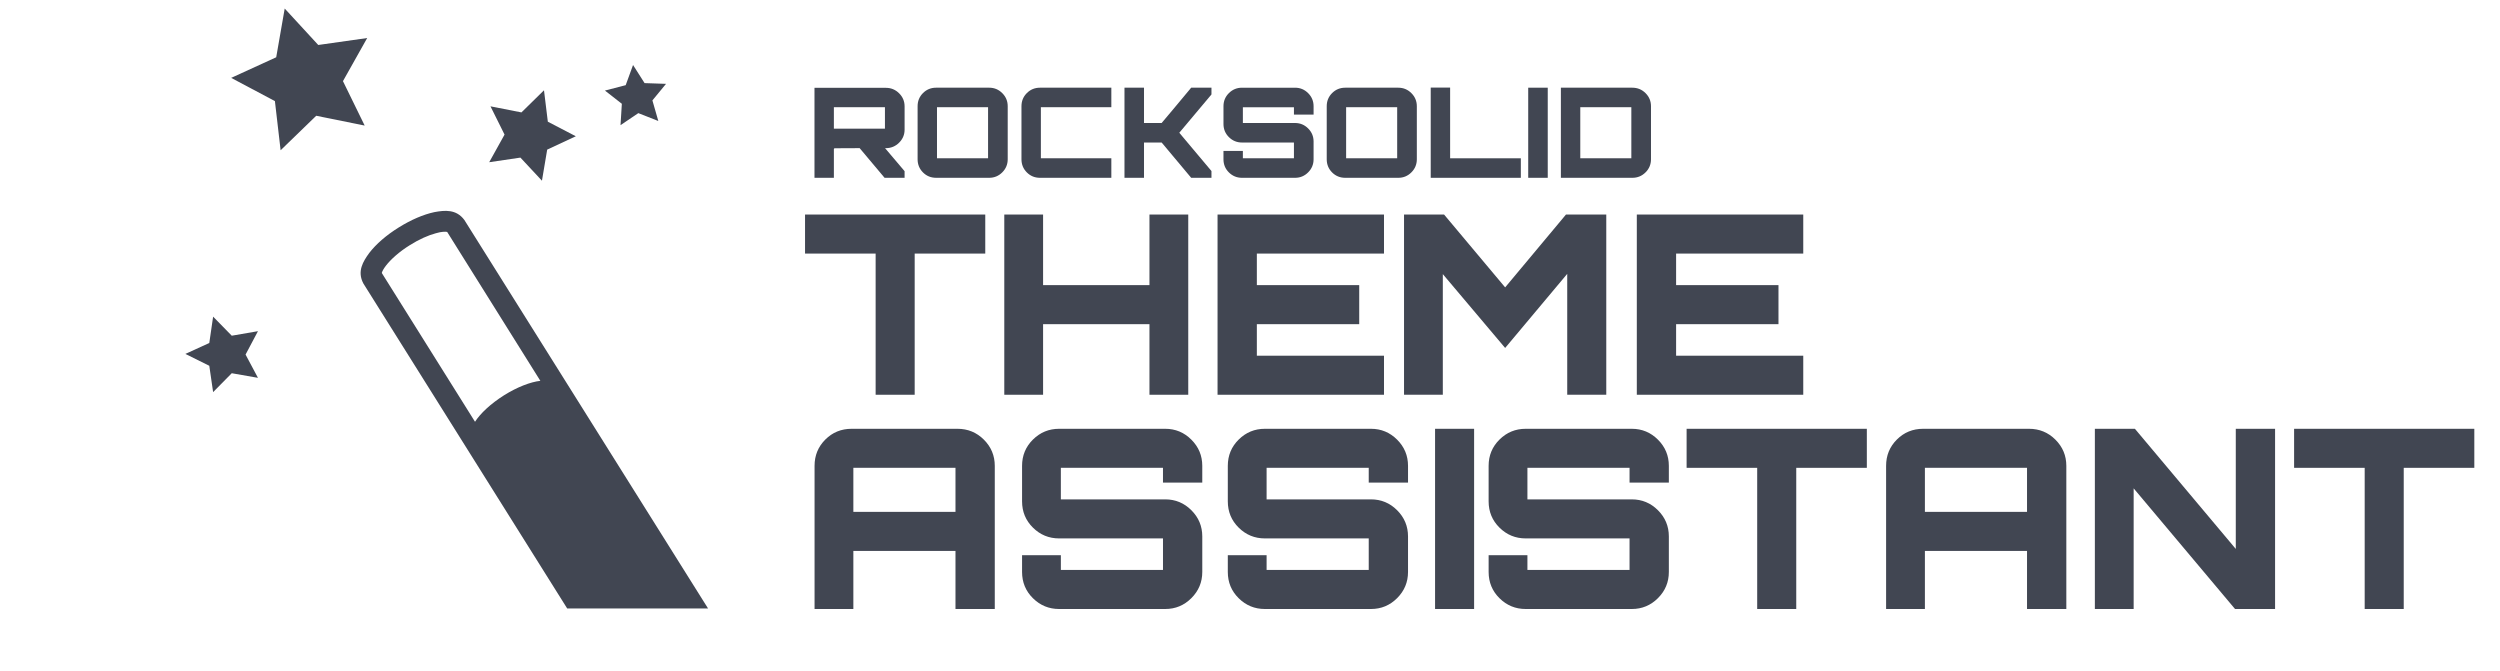 <svg version="1.1" xmlns="http://www.w3.org/2000/svg" viewBox="0 0 459.5 123.334">
<g>
	<path style="fill:#414652;" d="M153.267,27.368c0.014,0.018,0.038,0.021,0.069,0.021c0-0.09-0.023-0.138-0.069-0.138l4.738-0.022
		l4.579,5.451h3.679v-1.219l-3.588-4.232h0.161c0.936,0,1.74-0.333,2.416-1.001c0.674-0.668,1.012-1.468,1.012-2.403v-4.278
		c0-0.935-0.337-1.738-1.012-2.404c-0.675-0.668-1.48-1-2.416-1h-13.134v16.538h3.565V27.368z M153.267,19.708h9.385v3.935h-9.385
		V19.708z"/>
	<path style="fill:#414652;" d="M185.217,19.524c0-0.936-0.333-1.739-1-2.405c-0.667-0.666-1.469-1.001-2.404-1.001h-9.754
		c-0.95,0-1.755,0.331-2.415,0.99c-0.66,0.659-0.989,1.465-0.989,2.416v9.753c0,0.95,0.33,1.756,0.989,2.415
		c0.659,0.659,1.464,0.988,2.415,0.988h9.754c0.935,0,1.737-0.333,2.404-1c0.667-0.666,1-1.469,1-2.403V19.524z M181.606,29.094
		h-9.386v-9.386h9.386V29.094z"/>
	<path style="fill:#414652;" d="M191.152,32.681h13.112v-3.587h-12.951v-9.386h12.951v-3.59h-13.112
		c-0.952,0-1.757,0.331-2.416,0.99c-0.66,0.659-0.99,1.465-0.99,2.416v9.753c0,0.95,0.33,1.756,0.99,2.415
		C189.396,32.352,190.201,32.681,191.152,32.681z"/>
	<polygon style="fill:#414652;" points="215.582,20.146 213.511,22.606 210.268,22.606 210.268,16.118 206.679,16.118
		206.679,32.681 210.268,32.681 210.268,26.194 213.511,26.194 218.939,32.681 222.667,32.681 222.667,31.438 216.754,24.4
		222.667,17.36 222.667,16.118 218.939,16.118 	"/>
	<path style="fill:#414652;" d="M228.278,32.681h9.754c0.936,0,1.737-0.333,2.404-1c0.667-0.666,1-1.469,1-2.403v-3.267
		c0-0.937-0.333-1.736-1-2.403c-0.667-0.667-1.469-1.001-2.404-1.001h-9.592v-2.898h9.386v1.356h3.611v-1.54
		c0-0.936-0.333-1.739-1-2.405c-0.667-0.666-1.469-1.001-2.404-1.001h-9.754c-0.935,0-1.736,0.331-2.403,0.99
		c-0.667,0.659-1.001,1.465-1.001,2.416v3.266c0,0.95,0.334,1.757,1.001,2.415c0.667,0.659,1.468,0.989,2.403,0.989h9.547v2.899
		h-9.386v-1.357h-3.566v1.541c0,0.95,0.334,1.756,1.001,2.415C226.542,32.352,227.343,32.681,228.278,32.681z"/>
	<path style="fill:#414652;" d="M247.257,32.681h9.753c0.935,0,1.736-0.333,2.403-1c0.667-0.666,1.001-1.469,1.001-2.403v-9.753
		c0-0.936-0.334-1.739-1.001-2.405c-0.667-0.666-1.468-1.001-2.403-1.001h-9.753c-0.952,0-1.756,0.331-2.416,0.99
		c-0.66,0.659-0.989,1.465-0.989,2.416v9.753c0,0.95,0.33,1.756,0.989,2.415C245.5,32.352,246.305,32.681,247.257,32.681z
		 M247.418,19.708h9.384v9.386h-9.384V19.708z"/>
	<polygon style="fill:#414652;" points="279.529,29.094 266.533,29.094 266.533,16.097 262.967,16.097 262.967,32.681
		279.529,32.681 	"/>
	<rect x="280.886" y="16.118" style="fill:#414652;" width="3.589" height="16.562"/>
	<path style="fill:#414652;" d="M302.452,31.681c0.667-0.666,1.001-1.469,1.001-2.403v-9.753c0-0.936-0.333-1.739-1.001-2.405
		c-0.667-0.666-1.478-1.001-2.427-1.001H286.89v16.562h13.135C300.974,32.681,301.785,32.348,302.452,31.681z M299.84,29.094h-9.384
		v-9.386h9.384V29.094z"/>
	<polygon style="fill:#414652;" points="160.941,72.556 168.118,72.556 168.118,46.608 181.092,46.608 181.092,39.432
		147.967,39.432 147.967,46.608 160.941,46.608 	"/>
	<polygon style="fill:#414652;" points="191.719,59.583 211.271,59.583 211.271,72.556 218.401,72.556 218.401,39.432
		211.271,39.432 211.271,52.406 191.719,52.406 191.719,39.432 184.588,39.432 184.588,72.556 191.719,72.556 	"/>
	<polygon style="fill:#414652;" points="254.379,65.379 231.008,65.379 231.008,59.583 249.825,59.583 249.825,52.406
		231.008,52.406 231.008,46.608 254.379,46.608 254.379,39.432 223.785,39.432 223.785,72.556 254.379,72.556 	"/>
	<polygon style="fill:#414652;" points="295.233,72.556 295.233,39.432 287.826,39.432 276.646,52.82 265.42,39.432 258.06,39.432
		258.06,72.556 265.19,72.556 265.19,50.383 276.646,63.953 288.056,50.335 288.056,72.556 	"/>
	<polygon style="fill:#414652;" points="331.439,46.608 331.439,39.432 300.846,39.432 300.846,72.556 331.439,72.556
		331.439,65.379 308.068,65.379 308.068,59.583 326.885,59.583 326.885,52.406 308.068,52.406 308.068,46.608 	"/>
	<path style="fill:#414652;" d="M175.985,78.812h-19.46c-1.903,0-3.513,0.659-4.831,1.978c-1.319,1.317-1.978,2.93-1.978,4.829
		v26.315h7.131v-10.672h18.771v10.672h7.222V85.618c0-1.869-0.667-3.471-2-4.806C179.505,79.477,177.886,78.812,175.985,78.812z
		 M175.618,94.084h-18.771v-8.097h18.771V94.084z"/>
	<path style="fill:#414652;" d="M214.17,78.812h-19.506c-1.871,0-3.473,0.659-4.807,1.978c-1.334,1.317-2.002,2.93-2.002,4.829
		v6.533c0,1.903,0.667,3.513,2.002,4.83c1.334,1.32,2.936,1.979,4.807,1.979h19.093v5.797h-18.77v-2.713h-7.132v3.082
		c0,1.903,0.667,3.512,2.002,4.829c1.334,1.319,2.936,1.979,4.807,1.979h19.506c1.871,0,3.474-0.665,4.809-1.999
		c1.333-1.336,2.001-2.937,2.001-4.809v-6.532c0-1.872-0.667-3.474-2.001-4.809c-1.334-1.333-2.938-2.002-4.809-2.002h-19.184
		v-5.796h18.77v2.714h7.223v-3.083c0-1.869-0.667-3.471-2.001-4.806C217.644,79.477,216.041,78.812,214.17,78.812z"/>
	<path style="fill:#414652;" d="M251.987,78.812H232.48c-1.871,0-3.473,0.659-4.807,1.978c-1.335,1.317-2.002,2.93-2.002,4.829
		v6.533c0,1.903,0.667,3.513,2.002,4.83c1.334,1.32,2.936,1.979,4.807,1.979h19.093v5.797h-18.771v-2.713h-7.131v3.082
		c0,1.903,0.667,3.512,2.002,4.829c1.334,1.319,2.936,1.979,4.807,1.979h19.507c1.871,0,3.473-0.665,4.808-1.999
		c1.333-1.336,2-2.937,2-4.809v-6.532c0-1.872-0.667-3.474-2-4.809c-1.335-1.333-2.938-2.002-4.808-2.002h-19.185v-5.796h18.771
		v2.714h7.223v-3.083c0-1.869-0.667-3.471-2-4.806C255.46,79.477,253.858,78.812,251.987,78.812z"/>
	<rect x="263.765" y="78.812" style="fill:#414652;" width="7.176" height="33.122"/>
	<path style="fill:#414652;" d="M299.924,78.812h-19.507c-1.872,0-3.473,0.659-4.808,1.978c-1.334,1.317-2,2.93-2,4.829v6.533
		c0,1.903,0.667,3.513,2,4.83c1.334,1.32,2.936,1.979,4.808,1.979h19.093v5.797H280.74v-2.713h-7.13v3.082
		c0,1.903,0.667,3.512,2,4.829c1.334,1.319,2.936,1.979,4.808,1.979h19.507c1.871,0,3.474-0.665,4.808-1.999
		c1.334-1.336,2.001-2.937,2.001-4.809v-6.532c0-1.872-0.667-3.474-2.001-4.809c-1.334-1.333-2.938-2.002-4.808-2.002H280.74v-5.796
		h18.771v2.714h7.223v-3.083c0-1.869-0.667-3.471-2.001-4.806C303.398,79.477,301.795,78.812,299.924,78.812z"/>
	<polygon style="fill:#414652;" points="309.999,85.987 322.972,85.987 322.972,111.934 330.151,111.934 330.151,85.987
		343.124,85.987 343.124,78.812 309.999,78.812 	"/>
	<path style="fill:#414652;" d="M372.936,78.812h-19.461c-1.902,0-3.512,0.659-4.831,1.978c-1.319,1.317-1.979,2.93-1.979,4.829
		v26.315h7.132v-10.672h18.77v10.672h7.224V85.618c0-1.869-0.667-3.471-2.002-4.806C376.456,79.477,374.837,78.812,372.936,78.812z
		 M372.567,94.084h-18.77v-8.097h18.77V94.084z"/>
	<polygon style="fill:#414652;" points="410.937,100.895 392.396,78.812 385.036,78.812 385.036,111.934 392.166,111.934
		392.166,89.761 410.799,111.934 418.159,111.934 418.159,78.812 410.937,78.812 	"/>
	<polygon style="fill:#414652;" points="421.656,78.812 421.656,85.987 434.629,85.987 434.629,111.934 441.806,111.934
		441.806,85.987 454.78,85.987 454.78,78.812 	"/>
	<path style="fill:#414652;" d="M79.831,38.99c-2.01,0.429-4.273,1.399-6.551,2.821c-2.285,1.424-4.147,3.042-5.404,4.674
		c-1.144,1.571-2.271,3.373-1.098,5.605l37.469,59.741h25.889L85.353,40.436C83.857,38.414,81.735,38.637,79.831,38.99z
		 M92.63,72.662c-2.453,1.551-4.333,3.324-5.322,4.86L70.174,50.176c0-0.015,0.007-0.039,0.015-0.06
		c0.063-0.251,0.317-0.734,0.756-1.3c0.875-1.135,2.438-2.554,4.39-3.761c1.707-1.075,3.406-1.82,4.75-2.177
		c1.086-0.332,1.857-0.311,2.105-0.249l17.126,27.368C97.508,70.203,95.078,71.126,92.63,72.662z"/>
	<polygon style="fill:#414652;" points="114.053,23.004 117.323,20.793 120.998,22.24 119.912,18.454 122.416,15.411
		118.473,15.276 116.354,11.946 115.003,15.654 111.185,16.646 114.295,19.075 	"/>
	<polygon style="fill:#414652;" points="63.036,14.913 67.489,6.989 58.494,8.267 52.329,1.569 50.767,10.528 42.49,14.315
		50.528,18.582 51.577,27.617 58.12,21.278 67.028,23.079 	"/>
	<polygon style="fill:#414652;" points="42.597,61.703 39.171,58.198 38.467,63.042 34.074,65.049 38.467,67.229 39.171,72.072
		42.597,68.598 47.413,69.445 45.135,65.17 47.413,60.87 	"/>
	<polygon style="fill:#414652;" points="95.653,28.968 99.611,33.214 100.573,27.5 105.837,25.046 100.691,22.367 99.986,16.594
		95.842,20.66 90.15,19.544 92.736,24.738 89.916,29.815 	"/>
</g>
</svg>
